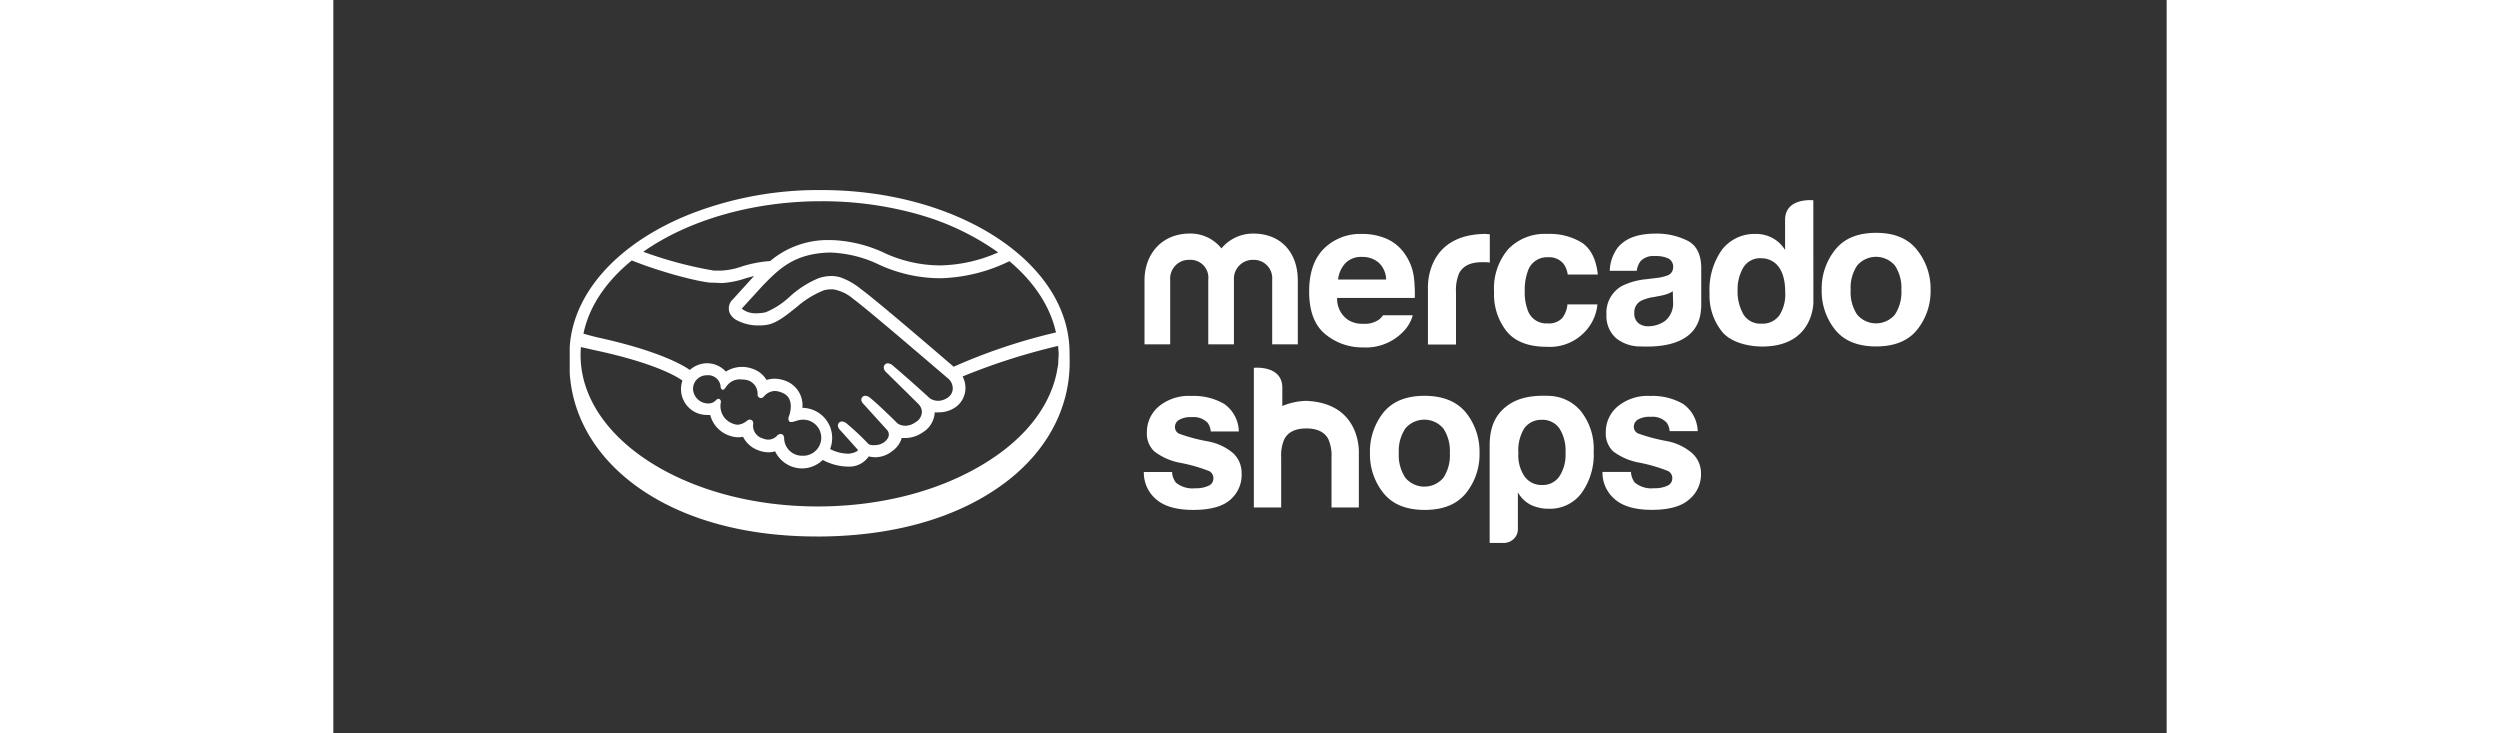 <svg fill="none" viewBox="0 0 110 44" width="150" xmlns="http://www.w3.org/2000/svg"><rect x="0" y="0" width="110" height="44" fill="#333333" stroke="none"/><path d="M44.172 21.109c-.044-5.379-6.706-9.706-14.89-9.706h-.194a21.112 21.112 0 0 0-7.74 1.467c-4.144 1.665-6.956 4.598-7.165 7.964V22.367c.161 2.676 1.613 5.111 4.125 6.89 2.731 1.928 6.435 2.933 10.717 2.933h.231c4.4-.037 8.177-1.122 10.916-3.132 2.592-1.888 4.03-4.52 4.008-7.388l-.008-.561Zm-.814-1.162a34.221 34.221 0 0 0-6.138 2.057c-1.419-1.218-4.7-4.034-5.588-4.679a4.078 4.078 0 0 0-1.191-.678 1.831 1.831 0 0 0-.598-.085 2.35 2.35 0 0 0-.733.132 5.959 5.959 0 0 0-1.72 1.1l-.033.03a4.745 4.745 0 0 1-1.415.913c-.17.037-.343.057-.517.058a1.342 1.342 0 0 1-.913-.267.257.257 0 0 1 .04-.063l1.236-1.353c.957-.975 1.859-1.892 3.949-1.958h.102a7.301 7.301 0 0 1 2.747.65 8.8 8.8 0 0 0 3.857.89 9.962 9.962 0 0 0 4.121-1.023c1.467 1.232 2.446 2.699 2.794 4.276Zm-14.263-7.873h.187c1.976-.008 3.943.26 5.845.796l.124.037.257.077a15.461 15.461 0 0 1 4.382 2.16 8.946 8.946 0 0 1-3.45.78h-.056a8.034 8.034 0 0 1-3.476-.821 8.143 8.143 0 0 0-3.05-.7h-.162a5.357 5.357 0 0 0-3.487 1.261 7.178 7.178 0 0 0-1.727.334 4.403 4.403 0 0 1-1.188.238H22.836a23.842 23.842 0 0 1-4.239-1.13c2.695-1.895 6.509-2.999 10.498-3.032Zm-11.187 3.553c1.9.76 4.1 1.298 4.767 1.335h.15c.154 0 .312.018.47.022a5.267 5.267 0 0 0 1.396-.271c.184-.055.367-.107.554-.15l-.026.025-1.254 1.379a.732.732 0 0 0-.187.803.95.95 0 0 0 .367.41c.428.239.911.358 1.4.345.191.004.382-.015.569-.055.546-.125 1.1-.576 1.705-1.063a5.66 5.66 0 0 1 1.61-.987 1.87 1.87 0 0 1 .436-.062h.11c.448.074.867.27 1.21.568.994.734 5.24 4.4 5.727 4.804a.792.792 0 0 1 .253.601.656.656 0 0 1-.322.539 1.042 1.042 0 0 1-.554.18.924.924 0 0 1-.491-.147l-.118-.106a85.716 85.716 0 0 0-2.075-1.834.536.536 0 0 0-.334-.165.238.238 0 0 0-.19.096c-.11.135-.052.33.143.491l1.859 1.833c.123.116.204.27.23.437a.733.733 0 0 1-.392.685c-.175.128-.384.2-.601.206a.894.894 0 0 1-.455-.129l-.267-.264c-.48-.465-.98-.946-1.346-1.246a.561.561 0 0 0-.33-.162.252.252 0 0 0-.183.081c-.052.062-.118.19.029.367.048.058.099.11.099.11l1.357 1.496a.414.414 0 0 1 .007.546l-.04.059-.118.11a.972.972 0 0 1-.597.194c-.055.004-.11.004-.165 0-.154-.026-.198-.062-.213-.08l-.044-.045a15.29 15.29 0 0 0-1.217-1.14.528.528 0 0 0-.316-.154.241.241 0 0 0-.187.084c-.113.129-.062.316.129.492l1.023 1.14c-.026.037-.14.161-.532.213-.05.003-.1.003-.15 0a2.458 2.458 0 0 1-.998-.275 1.834 1.834 0 0 0-.017-1.37 1.812 1.812 0 0 0-1.644-1.103 1.569 1.569 0 0 0-.938-1.59 1.98 1.98 0 0 0-.734-.158 1.624 1.624 0 0 0-.48.077 1.547 1.547 0 0 0-.858-.678 1.811 1.811 0 0 0-1.584.176 1.529 1.529 0 0 0-1.133-.502c-.38.005-.745.148-1.027.403-.436-.304-1.895-1.159-5.558-1.958a21.688 21.688 0 0 1-.825-.22c.326-1.599 1.33-3.117 2.9-4.393Zm7.234 9.614a.263.263 0 0 0-.12-.062.242.242 0 0 0-.195.062c-.152.13-.338.213-.535.242a.78.78 0 0 1-.283-.051 1.118 1.118 0 0 1-.762-1.276.19.19 0 0 0-.07-.205c-.095-.063-.187.029-.246.088a.612.612 0 0 1-.51.165.906.906 0 0 1-.839-.858.807.807 0 0 1 .238-.587.813.813 0 0 1 .576-.242.755.755 0 0 1 .836.62v.047c0 .019.022.165.106.195.085.029.154-.063.195-.121a.181.181 0 0 1 .029-.044l.026-.033a.976.976 0 0 1 .938-.411c.125 0 .248.018.367.055a.844.844 0 0 1 .561.85.205.205 0 0 0 .198.21.236.236 0 0 0 .172-.085.91.91 0 0 1 .631-.34c.162 0 .322.035.47.102.806.308.44 1.327.44 1.335-.048.117-.125.319.04.425h.099c.06-.005.12-.02.176-.044h.025c.135-.053.277-.086.422-.095a1.082 1.082 0 1 1 0 2.16 1.07 1.07 0 0 1-1.078-1.02c0-.246-.143-.286-.22-.286a.315.315 0 0 0-.202.103.733.733 0 0 1-.513.238.847.847 0 0 1-.345-.073.785.785 0 0 1-.579-.862.235.235 0 0 0-.048-.202ZM43.498 21.7c0 .12-.015.242-.044.367-.323 2.079-1.735 4.033-4.063 5.537-2.713 1.767-6.31 2.75-10.142 2.783h-.19c-7.822 0-14.183-4.034-14.224-9.039 0-.157 0-.33.022-.524l.796.18c3.608.77 4.957 1.584 5.295 1.833a1.548 1.548 0 0 0 1.456 2.06c.069.004.139.004.208 0a1.775 1.775 0 0 0 1.14 1.236 1.491 1.491 0 0 0 .83.074c.191.381.524.673.927.814.193.075.398.115.605.117.133 0 .265-.02.392-.059a1.8 1.8 0 0 0 1.625 1.027 1.797 1.797 0 0 0 1.235-.51 3.3 3.3 0 0 0 1.669.4 1.405 1.405 0 0 0 1.089-.612c.138.033.28.05.421.051.36-.012.706-.14.987-.367.275-.19.476-.468.572-.788h.238a1.833 1.833 0 0 0 1.008-.33 1.485 1.485 0 0 0 .734-1.21c.074.007.149.007.223 0 .338.007.67-.085.957-.264a1.407 1.407 0 0 0 .66-1.1 1.492 1.492 0 0 0-.168-.788 37.966 37.966 0 0 1 5.734-1.834c0 .158.03.32.03.48 0 .162-.022.312-.022.466ZM95.025 15c-.538-.687-1.356-1.03-2.456-1.03-1.1 0-1.92.338-2.457 1.015a3.703 3.703 0 0 0-.81 2.395 3.696 3.696 0 0 0 .81 2.409c.538.665 1.357.997 2.457.997 1.1 0 1.918-.332 2.456-.997a3.696 3.696 0 0 0 .81-2.41 3.703 3.703 0 0 0-.81-2.379Zm-1.334 3.88a1.485 1.485 0 0 1-2.26 0 2.42 2.42 0 0 1-.391-1.486 2.395 2.395 0 0 1 .392-1.466 1.49 1.49 0 0 1 2.259 0c.284.434.422.948.392 1.466a2.442 2.442 0 0 1-.392 1.485ZM81.231 14.432a4.126 4.126 0 0 0-1.877-.415c-1.1 0-1.834.283-2.296.847a2.464 2.464 0 0 0-.473 1.383h1.621c.025-.215.108-.419.239-.59a1.071 1.071 0 0 1 .85-.294c.28-.015.56.037.818.15a.564.564 0 0 1 .275.547.506.506 0 0 1-.367.476 2.75 2.75 0 0 1-.67.147l-.576.07a4.103 4.103 0 0 0-1.467.41 1.833 1.833 0 0 0-.92 1.716 1.77 1.77 0 0 0 .572 1.408c.41.327.922.504 1.448.499 3.666.161 3.619-1.932 3.666-2.365v-2.41c-.022-.773-.293-1.308-.843-1.58Zm-.847 3.666a1.353 1.353 0 0 1-.484 1.159c-.296.209-.65.32-1.012.319a.91.91 0 0 1-.587-.19.734.734 0 0 1-.242-.62.77.77 0 0 1 .397-.715c.243-.116.502-.193.77-.228l.366-.07c.153-.027.304-.066.451-.117.114-.042.224-.096.326-.161l.015.623ZM72.886 15.436a1.1 1.1 0 0 1 .924.389c.136.191.222.413.253.645h1.808c-.103-.913-.422-1.547-.957-1.91a3.707 3.707 0 0 0-2.083-.524 3.037 3.037 0 0 0-2.34.916 3.623 3.623 0 0 0-.847 2.567 3.571 3.571 0 0 0 .767 2.376c.51.608 1.309.913 2.394.913a2.889 2.889 0 0 0 2.46-1.1c.33-.415.531-.917.58-1.445h-1.8c-.022.3-.131.587-.316.825a1.1 1.1 0 0 1-.88.316 1.173 1.173 0 0 1-1.188-.8 2.999 2.999 0 0 1-.176-1.13 3.27 3.27 0 0 1 .176-1.18 1.206 1.206 0 0 1 1.225-.858ZM69.164 14.036c-3.707 0-3.487 3.3-3.487 3.3v3.337h1.683V17.53c-.024-.39.041-.78.19-1.14.232-.437.683-.657 1.358-.657h.198c.084 0 .176 0 .282.025v-1.708h-.143l-.08-.015ZM62.979 18.917c-.065.095-.142.18-.231.253-.276.19-.608.281-.943.256a1.591 1.591 0 0 1-.894-.216 1.515 1.515 0 0 1-.682-1.335h4.66a8.91 8.91 0 0 0-.059-1.272 3.098 3.098 0 0 0-.51-1.32 2.566 2.566 0 0 0-1.1-.946 3.607 3.607 0 0 0-1.503-.3 3.092 3.092 0 0 0-2.288.887c-.586.591-.88 1.447-.88 2.566 0 1.181.325 2.037.976 2.567.634.52 1.431.799 2.251.788a3.116 3.116 0 0 0 2.409-.935 2.25 2.25 0 0 0 .58-.993h-1.786Zm-2.248-3.135a1.317 1.317 0 0 1 .997-.367c.363-.012.717.111.994.345a1.404 1.404 0 0 1 .444 1.012h-2.882c.038-.37.195-.717.447-.99ZM57.867 20.658h-1.536v-3.872a1.103 1.103 0 0 0-1.133-1.195 1.133 1.133 0 0 0-1.162 1.195v3.872h-1.54v-3.872a1.07 1.07 0 0 0-1.119-1.195 1.124 1.124 0 0 0-1.166 1.195v3.872h-1.54v-3.835c0-1.599 1.06-2.809 2.706-2.809a2.375 2.375 0 0 1 1.91.891 2.456 2.456 0 0 1 1.911-.89c1.68 0 2.67 1.162 2.67 2.808v3.835ZM88.8 12.016s-1.695-.183-1.695 1.18v1.805a1.995 1.995 0 0 0-.733-.708 2.053 2.053 0 0 0-1.03-.257 2.463 2.463 0 0 0-2.017.939 4.144 4.144 0 0 0-.752 2.622c-.036.842.236 1.669.767 2.324.51.605 1.51.87 2.398.87 3.102 0 3.065-2.659 3.065-2.659l-.004-6.116Zm-2.017 6.875a1.239 1.239 0 0 1-1.1.528 1.187 1.187 0 0 1-1.06-.528 2.735 2.735 0 0 1-.367-1.467 2.567 2.567 0 0 1 .345-1.375 1.17 1.17 0 0 1 1.074-.553c.31-.004.611.104.847.304.396.337.59.939.59 1.723.034.48-.081.957-.33 1.368ZM72.966 23.753c-1.393-.066-2.1.264-2.566.616-.635.484-1.02 1.199-1.02 2.343v5.866h.822a.887.887 0 0 0 .601-.223.807.807 0 0 0 .271-.613v-2.2c.182.329.46.594.796.76.345.156.721.233 1.1.223a2.345 2.345 0 0 0 1.918-.935c.52-.728.78-1.61.733-2.504a3.611 3.611 0 0 0-.8-2.453 2.566 2.566 0 0 0-1.855-.88Zm.598 4.829a1.194 1.194 0 0 1-1.023.517 1.242 1.242 0 0 1-1.07-.517 2.233 2.233 0 0 1-.367-1.401 2.496 2.496 0 0 1 .344-1.467 1.228 1.228 0 0 1 1.016-.524 1.24 1.24 0 0 1 1.1.513c.272.44.4.952.367 1.467.03.497-.098.992-.367 1.412ZM65.465 23.749c-1.103 0-1.927.34-2.472 1.02a3.755 3.755 0 0 0-.796 2.401 3.725 3.725 0 0 0 .814 2.42c.543.67 1.367 1.005 2.472 1.005s1.93-.335 2.475-1.005a3.725 3.725 0 0 0 .814-2.42 3.754 3.754 0 0 0-.814-2.413c-.555-.672-1.386-1.008-2.493-1.008Zm1.132 4.924a1.49 1.49 0 0 1-2.27 0 2.443 2.443 0 0 1-.399-1.503 2.425 2.425 0 0 1 .396-1.467 1.497 1.497 0 0 1 2.273 0c.285.435.422.949.393 1.467a2.442 2.442 0 0 1-.392 1.503ZM52.503 26.488a10.637 10.637 0 0 1-1.757-.466.437.437 0 0 1-.249-.418.493.493 0 0 1 .235-.403 1.35 1.35 0 0 1 .78-.172 1.154 1.154 0 0 1 .95.344c.108.151.171.329.184.514h1.683a2.074 2.074 0 0 0-.873-1.65 3.64 3.64 0 0 0-1.969-.48 2.827 2.827 0 0 0-1.973.64 2.01 2.01 0 0 0-.7 1.534 1.466 1.466 0 0 0 .447 1.155c.456.345.986.579 1.548.682a9.504 9.504 0 0 1 1.76.506.476.476 0 0 1 .234.432.465.465 0 0 1-.293.44 1.76 1.76 0 0 1-.792.15 1.57 1.57 0 0 1-1.162-.337 1.13 1.13 0 0 1-.231-.638H48.63a2.087 2.087 0 0 0 .733 1.632c.489.43 1.238.644 2.248.642 1.01-.003 1.743-.204 2.2-.605a1.96 1.96 0 0 0 .686-1.577 1.625 1.625 0 0 0-.495-1.21 3.217 3.217 0 0 0-1.5-.715ZM81.543 27.203a3.249 3.249 0 0 0-1.507-.733 10.732 10.732 0 0 1-1.76-.466.44.44 0 0 1-.246-.418.495.495 0 0 1 .231-.403c.239-.135.512-.195.785-.173a1.154 1.154 0 0 1 .95.345c.107.15.17.328.183.513h1.683a2.075 2.075 0 0 0-.873-1.631 3.666 3.666 0 0 0-1.969-.48 2.827 2.827 0 0 0-1.972.64 1.998 1.998 0 0 0-.7 1.534 1.466 1.466 0 0 0 .447 1.155c.454.338.98.566 1.536.667a9.599 9.599 0 0 1 1.771.517.477.477 0 0 1 .235.433.47.47 0 0 1-.294.44 1.76 1.76 0 0 1-.792.15 1.57 1.57 0 0 1-1.162-.337 1.13 1.13 0 0 1-.23-.638h-1.71a2.08 2.08 0 0 0 .734 1.631c.489.43 1.237.644 2.244.642 1.007-.003 1.74-.204 2.2-.605a1.95 1.95 0 0 0 .733-1.562 1.626 1.626 0 0 0-.517-1.221ZM58.388 24.053h-.059c-.478.017-.949.122-1.39.308v-1.1c0-1.371-1.708-1.192-1.708-1.192v8.379h1.639v-3a2.439 2.439 0 0 1 .19-1.1c.224-.425.664-.641 1.32-.641.657 0 1.1.216 1.32.641.148.347.214.724.191 1.1v3h1.64v-3.201s.212-3.047-3.143-3.194Z" fill="#fff"/></svg>